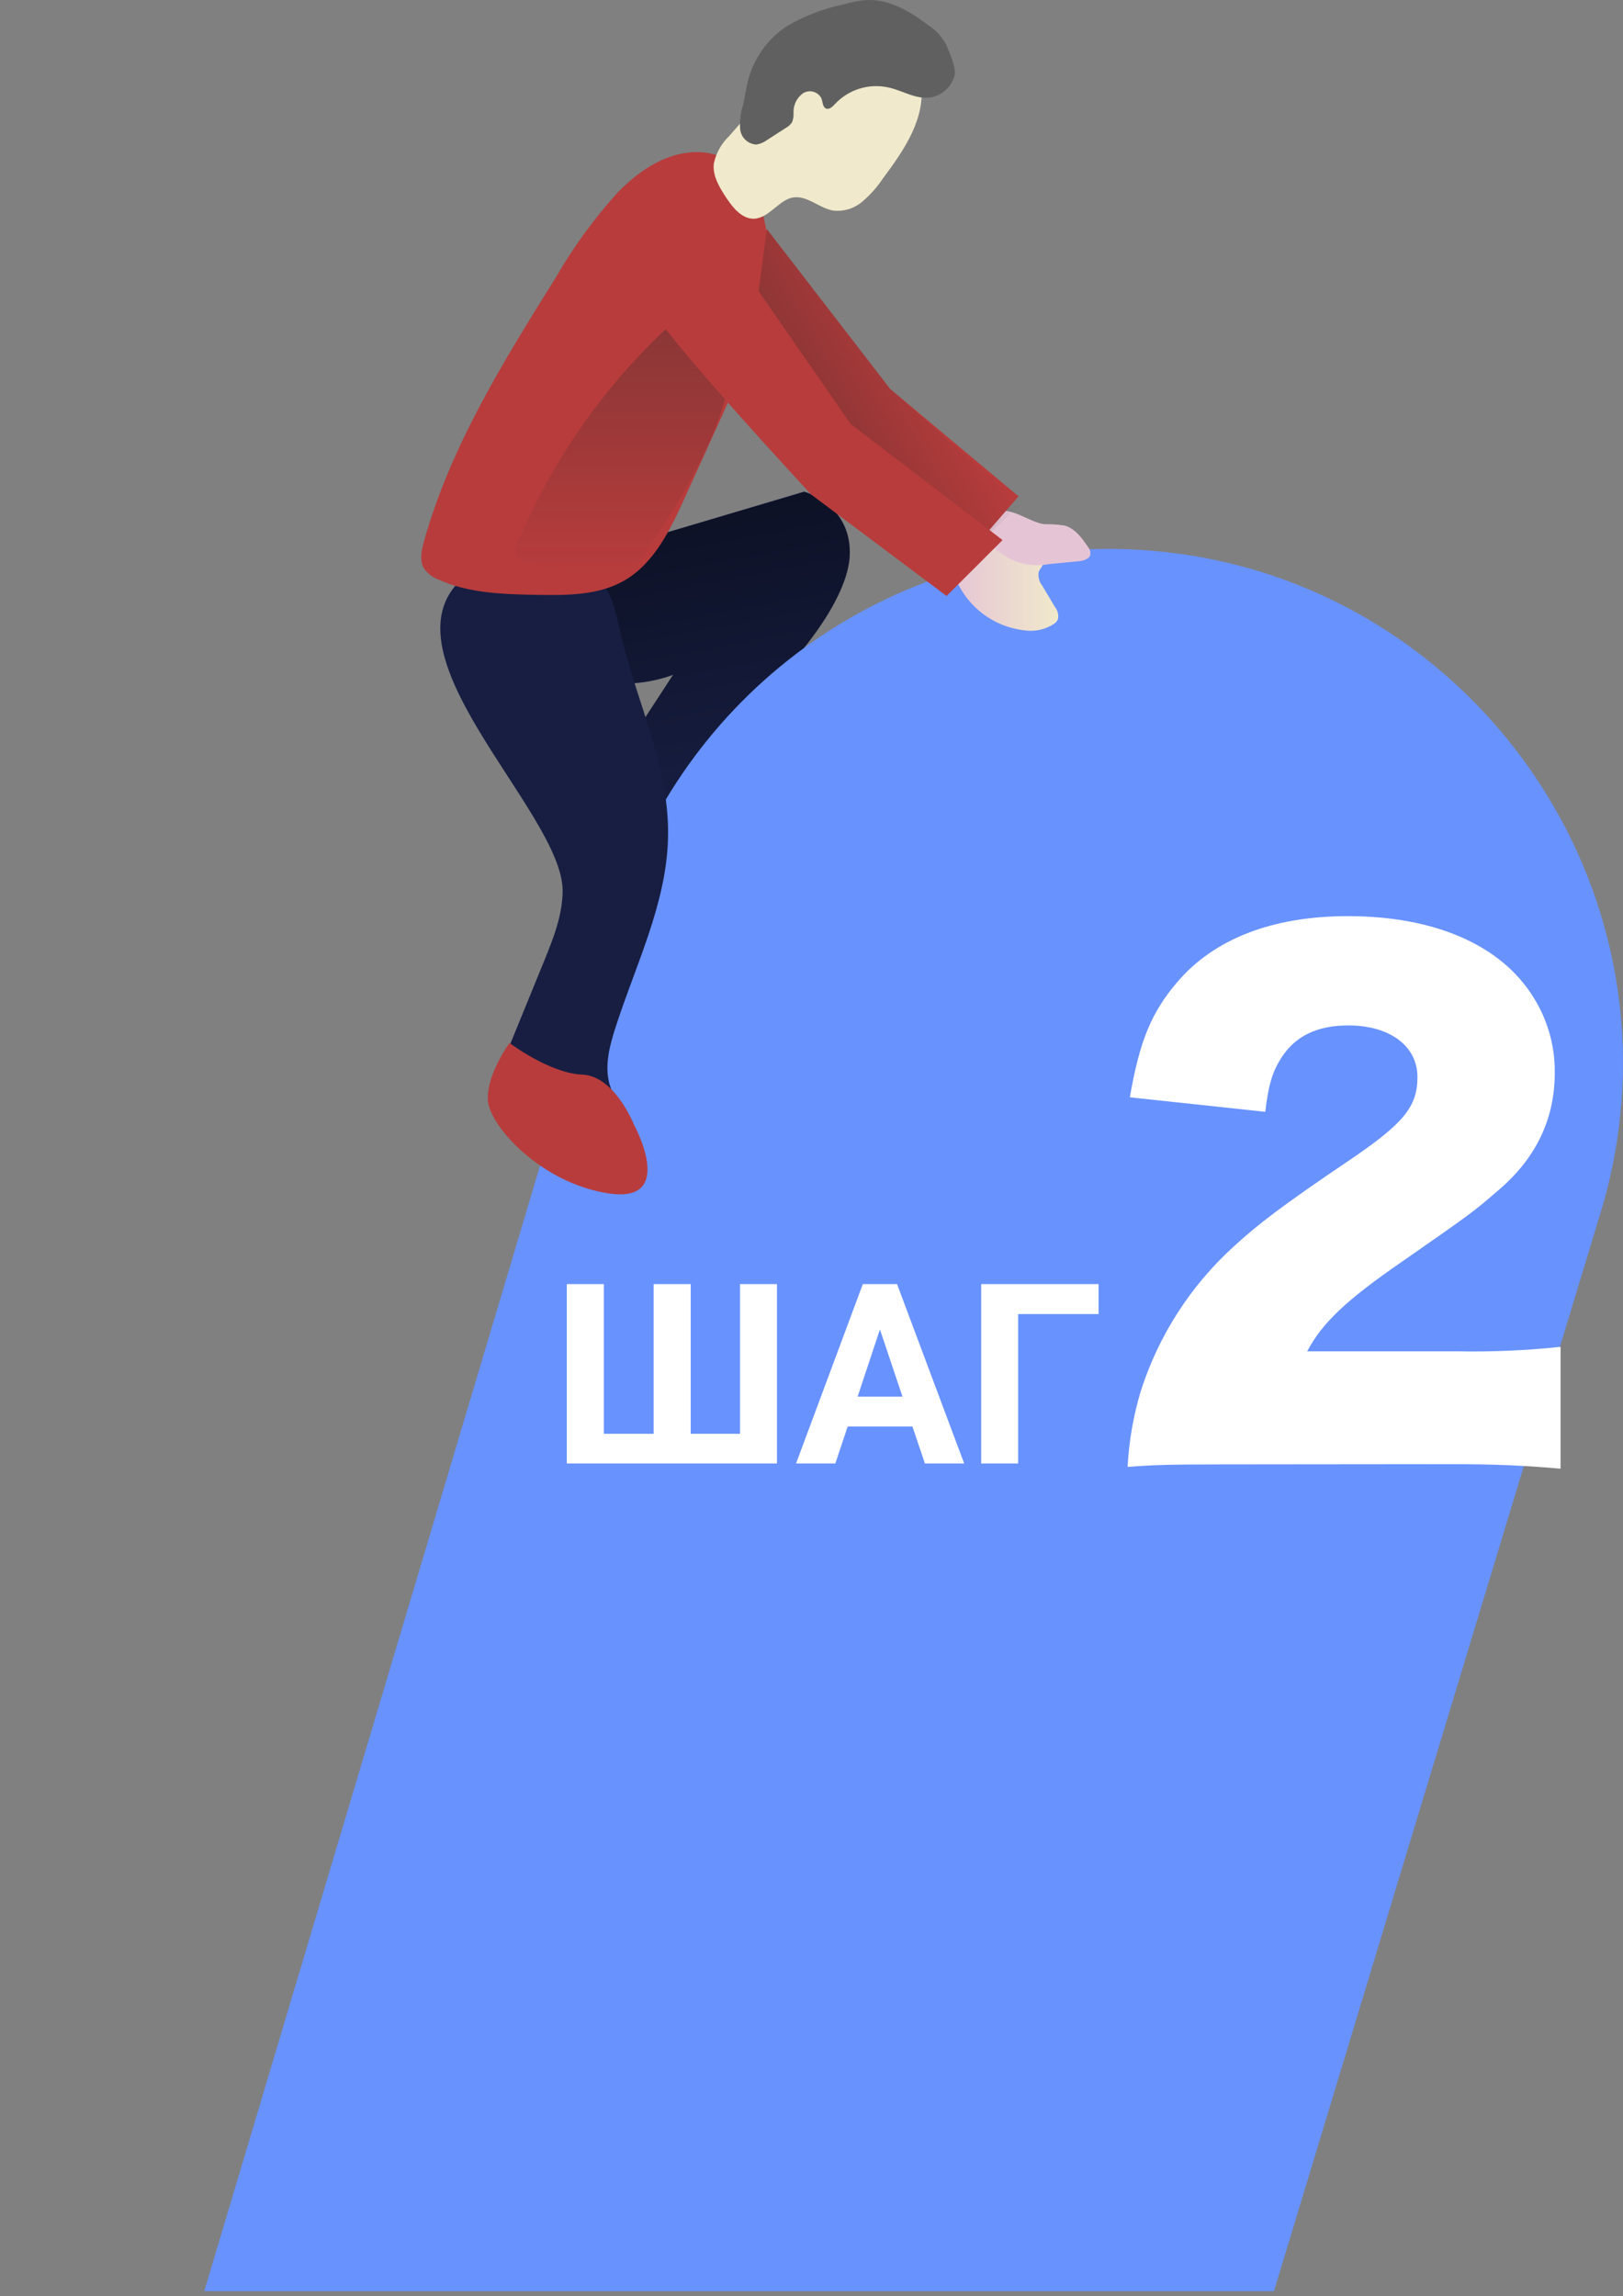 <svg width="193" height="273" viewBox="0 0 193 273" fill="none" xmlns="http://www.w3.org/2000/svg">
<rect x="0" y="0" width="193" height="273" fill="#808080" stroke="none"/>
<g clip-path="url(#clip0)">
<path d="M72.444 65.348L95.62 58.45C95.62 58.45 101.054 59.898 101.054 65.693C101.054 71.488 93.809 79.146 93.809 79.146L83.665 91.098L78.646 99.316L73.893 89.649L80.043 80.232C80.043 80.232 72.082 83.492 67.01 78.421C61.938 73.351 72.444 65.348 72.444 65.348Z" fill="#171E42"/>
<path d="M101.063 65.702C101.063 71.514 93.809 79.111 93.809 79.111L83.674 91.055L78.637 99.273L73.893 89.606L80.043 80.189C80.043 80.189 72.073 83.449 67.001 78.378C63.879 75.274 66.656 71.048 69.261 68.272C70.07 68.35 70.882 68.382 71.694 68.366C72.94 68.468 74.184 68.142 75.221 67.444C75.596 67.12 75.926 66.749 76.205 66.34C76.705 65.667 77.343 64.762 78.076 63.675L95.62 58.501C95.62 58.501 101.063 59.916 101.063 65.702Z" fill="url(#paint0_linear)"/>
<path d="M80.742 89.054C81.009 89.209 81.311 89.313 81.604 89.494C82.037 89.853 82.378 90.312 82.596 90.83L83.873 93.314C84.078 93.65 84.207 94.027 84.252 94.418C84.252 94.897 84.067 95.357 83.735 95.703C83.263 96.152 82.697 96.49 82.077 96.693C81.458 96.896 80.801 96.958 80.155 96.875C79.463 96.889 78.785 96.671 78.232 96.254C77.944 95.978 77.704 95.654 77.524 95.297C76.936 94.265 76.42 93.193 75.98 92.089C75.359 90.546 74.721 87.855 76.567 86.803C78.413 85.751 79.439 88.321 80.742 89.054Z" fill="url(#paint1_linear)"/>
<path d="M151.495 272.405H24.289L72.772 109.931C76.383 97.078 84.098 85.756 94.741 77.692C105.384 69.628 118.372 65.263 131.726 65.262C172.265 65.262 201.651 103.981 190.68 143.028L151.495 272.405Z" fill="#6892FD"/>
<path d="M66.906 105.878C66.906 108.758 65.82 111.518 64.733 114.191L59.558 126.859C58.828 128.29 58.483 129.886 58.557 131.49C58.859 133.835 60.834 135.543 62.68 137.017C64.75 138.673 66.95 140.372 69.58 140.769C72.211 141.165 75.29 139.699 75.713 137.095C76.187 134.172 73.341 131.826 72.504 128.98C71.875 126.825 72.444 124.513 73.125 122.375C75.523 114.829 79.267 107.499 79.439 99.583C79.629 91.287 75.86 83.811 73.945 75.921C72.513 70.048 72.798 68.763 66.449 67.677C63.206 67.125 58.436 66.047 55.547 68.306C44.17 77.154 66.881 96.444 66.906 105.878Z" fill="#171E42"/>
<path d="M122.074 65.641C122.518 65.652 122.958 65.733 123.376 65.883C123.585 65.961 123.763 66.102 123.888 66.285C124.013 66.469 124.079 66.687 124.075 66.909C124.023 67.323 123.644 67.625 123.514 68.022C123.469 68.298 123.482 68.581 123.552 68.853C123.621 69.125 123.747 69.379 123.92 69.6L125.464 72.187C125.624 72.388 125.738 72.622 125.796 72.873C125.854 73.124 125.856 73.384 125.8 73.635C125.702 73.854 125.543 74.039 125.343 74.17C124.308 74.852 123.058 75.128 121.833 74.946C119.813 74.722 117.908 73.891 116.369 72.565C114.829 71.238 113.727 69.477 113.207 67.513C113.164 67.34 113.164 67.159 113.207 66.987C113.278 66.782 113.411 66.604 113.587 66.478C114.75 65.364 116.223 64.627 117.813 64.365C119.271 64.305 120.608 65.478 122.074 65.641Z" fill="url(#paint2_linear)"/>
<path d="M145.587 174.107C138.686 174.107 136.961 174.184 134.089 174.409C134.249 171.347 134.776 168.316 135.659 165.38C137.769 158.788 141.577 152.867 146.699 148.211C149.615 145.529 152.53 143.304 160.353 138.018C166.943 133.568 168.556 131.576 168.556 128.049C168.556 124.367 165.261 121.918 160.353 121.918C156.67 121.918 154.065 123.142 152.375 125.755C151.305 127.437 150.839 128.972 150.46 132.188L134.357 130.464C135.512 123.789 136.892 120.417 139.954 116.813C144.327 111.639 151.305 108.922 160.276 108.922C170.626 108.922 178.527 112.372 182.356 118.581C184.046 121.264 184.923 124.378 184.884 127.549C184.884 133.145 182.589 137.897 177.837 141.803C175.301 144.028 174.533 144.563 166.719 150.004C160.043 154.609 157.231 157.291 155.445 160.663H173.308C177.404 160.742 181.5 160.563 185.574 160.128V174.615C181.132 174.236 177.906 174.081 172.463 174.081L145.587 174.107Z" fill="white"/>
<path d="M124.187 62.321C124.981 62.312 125.774 62.364 126.559 62.477C127.801 62.804 128.647 63.934 129.362 65.003C129.57 65.242 129.681 65.549 129.673 65.866C129.613 66.452 128.879 66.65 128.293 66.728L124.705 67.073C123.695 67.267 122.656 67.243 121.657 67.004C120.657 66.764 119.72 66.315 118.909 65.684C117.183 64.676 115.812 62.157 118.27 60.95C120.082 60.045 122.393 62.123 124.187 62.321Z" fill="url(#paint3_linear)"/>
<path d="M82.079 18.118C78.697 18.42 75.73 20.524 73.367 22.973C70.591 26.061 68.145 29.431 66.07 33.028C59.868 42.953 53.589 53.06 50.424 64.331C50.122 65.409 49.863 66.633 50.424 67.59C50.863 68.205 51.48 68.671 52.192 68.927C55.823 70.565 59.955 70.652 63.922 70.729C67.424 70.781 71.116 70.79 74.169 69.065C77.783 67.013 79.715 62.977 81.432 59.182L86.909 47.11C88.634 43.341 90.359 39.521 91.1 35.442C92.291 29.13 90.755 17.35 82.079 18.118Z" fill="#B83C3C"/>
<path opacity="0.35" d="M78.076 63.675C77.343 64.762 76.705 65.667 76.205 66.34C75.927 66.749 75.596 67.12 75.221 67.444C74.184 68.142 72.94 68.468 71.694 68.366C70.882 68.382 70.07 68.35 69.261 68.272C67.079 68.111 64.926 67.676 62.853 66.978C62.55 66.96 62.258 66.86 62.008 66.688C61.759 66.516 61.561 66.28 61.435 66.004C61.31 65.728 61.263 65.423 61.298 65.122C61.334 64.821 61.451 64.535 61.636 64.296C66.112 53.741 72.966 44.362 81.665 36.891C81.954 36.616 82.297 36.404 82.674 36.27C82.96 36.238 83.251 36.267 83.526 36.354C83.801 36.442 84.054 36.587 84.269 36.779C91.126 42.263 82.863 56.595 78.076 63.675Z" fill="url(#paint4_linear)"/>
<path d="M109.61 10.866C109.679 14.72 107.29 18.135 104.996 21.214C104.304 22.255 103.467 23.193 102.512 23.999C102.037 24.397 101.487 24.694 100.893 24.872C100.3 25.05 99.677 25.105 99.062 25.034C97.406 24.741 95.991 23.223 94.326 23.473C92.662 23.723 91.445 25.956 89.634 26.008C88.22 26.008 87.176 24.732 86.391 23.551C85.606 22.369 84.666 20.869 84.899 19.368C85.175 18.158 85.798 17.055 86.693 16.195L95.482 6.157C96.707 4.752 98.07 3.277 99.795 2.708C101.294 2.367 102.85 2.367 104.349 2.708C106.238 3.001 108.213 3.329 109.783 4.432C111.353 5.536 112.371 7.666 111.586 9.417" fill="url(#paint5_linear)"/>
<path d="M110.533 11.598C108.808 11.797 107.273 10.736 105.617 10.391C104.482 10.145 103.303 10.198 102.195 10.544C101.087 10.89 100.088 11.518 99.295 12.366C99.01 12.676 98.622 13.065 98.225 12.901C97.828 12.737 97.837 12.133 97.682 11.702C97.585 11.509 97.449 11.338 97.282 11.201C97.115 11.064 96.921 10.963 96.713 10.906C96.504 10.849 96.286 10.837 96.073 10.87C95.859 10.903 95.655 10.981 95.474 11.098C95.12 11.357 94.833 11.698 94.639 12.091C94.446 12.485 94.35 12.919 94.361 13.358C94.391 13.753 94.335 14.15 94.197 14.522C94.005 14.816 93.74 15.056 93.429 15.22L91.221 16.643C90.847 16.922 90.413 17.108 89.953 17.186C89.461 17.164 88.993 16.963 88.636 16.622C88.279 16.282 88.058 15.824 88.013 15.332C87.949 14.352 88.072 13.369 88.375 12.435C88.591 11.426 88.729 10.409 88.996 9.417C89.694 6.879 91.271 4.672 93.447 3.191C95.58 1.918 97.913 1.015 100.347 0.517C101.212 0.254 102.102 0.084 103.003 0.009C105.738 -0.147 108.265 1.38 110.438 3.035C111.343 3.619 112.073 4.435 112.552 5.398C112.94 6.364 113.716 7.985 113.509 8.994C113.324 9.673 112.943 10.281 112.414 10.745C111.884 11.208 111.23 11.505 110.533 11.598Z" fill="#606060"/>
<path d="M91.187 27.233L105.858 46.247L121.117 59.01L115.821 65.124L96.983 50.223L88.289 36.65L91.187 27.233Z" fill="#B83C3C"/>
<path opacity="0.5" d="M91.187 27.233L105.859 46.247L121.384 59.959L115.821 65.124L96.983 50.223L89.738 38.236L91.187 27.233Z" fill="url(#paint6_linear)"/>
<path d="M84.847 26.87L101.158 50.413L119.219 64.21L112.56 70.859L96.448 58.786C96.448 58.786 77.973 38.866 77.611 36.693C77.248 34.52 77.24 26.87 84.847 26.87Z" fill="#B83C3C"/>
<path d="M60.589 124C60.589 124 65.351 127.609 69.239 127.762C73.127 127.915 75.412 133.768 75.412 133.768C75.412 133.768 80.521 143.096 72.41 141.893C64.298 140.69 58.069 133.758 58.001 130.684C57.934 127.609 60.589 124 60.589 124Z" fill="#B83C3C"/>
<path d="M71.811 152.672V170.47H77.728V152.672H82.138V170.47H87.997V152.672H92.392V174H67.401V152.672H71.811ZM108.505 169.605H100.8L99.335 174H94.662L102.602 152.672H106.674L114.657 174H109.984L108.505 169.605ZM101.986 166.046H107.318L104.638 158.062L101.986 166.046ZM130.639 156.231H121.073V174H116.679V152.672H130.639V156.231Z" fill="white"/>
</g>
<defs>
<linearGradient id="paint0_linear" x1="88.28" y1="96.625" x2="71.994" y2="9.726" gradientUnits="userSpaceOnUse">
<stop stop-opacity="0"/>
<stop offset="0.95"/>
</linearGradient>
<linearGradient id="paint1_linear" x1="1669.44" y1="1211.25" x2="1761.33" y2="1211.25" gradientUnits="userSpaceOnUse">
<stop stop-opacity="0"/>
<stop offset="0.95"/>
</linearGradient>
<linearGradient id="paint2_linear" x1="113.181" y1="69.686" x2="125.869" y2="69.686" gradientUnits="userSpaceOnUse">
<stop stop-color="#E5C5D5"/>
<stop offset="0.42" stop-color="#EAD4D1"/>
<stop offset="1" stop-color="#F0E9CB"/>
</linearGradient>
<linearGradient id="paint3_linear" x1="3012.38" y1="555.583" x2="3200.4" y2="555.583" gradientUnits="userSpaceOnUse">
<stop stop-color="#E5C5D5"/>
<stop offset="0.42" stop-color="#EAD4D1"/>
<stop offset="1" stop-color="#F0E9CB"/>
</linearGradient>
<linearGradient id="paint4_linear" x1="74.085" y1="36.257" x2="74.085" y2="68.385" gradientUnits="userSpaceOnUse">
<stop stop-color="#2B2A2A"/>
<stop offset="1" stop-color="#2B2A2A" stop-opacity="0"/>
</linearGradient>
<linearGradient id="paint5_linear" x1="-9454.25" y1="-20290.1" x2="-8978.88" y2="-19975" gradientUnits="userSpaceOnUse">
<stop stop-color="#E5C5D5"/>
<stop offset="0.42" stop-color="#EAD4D1"/>
<stop offset="1" stop-color="#F0E9CB"/>
</linearGradient>
<linearGradient id="paint6_linear" x1="83" y1="46" x2="106" y2="33" gradientUnits="userSpaceOnUse">
<stop stop-color="#252525"/>
<stop offset="1" stop-color="#252525" stop-opacity="0"/>
</linearGradient>
<clipPath id="clip0">
<rect width="193" height="273" fill="white"/>
</clipPath>
</defs>
</svg>

